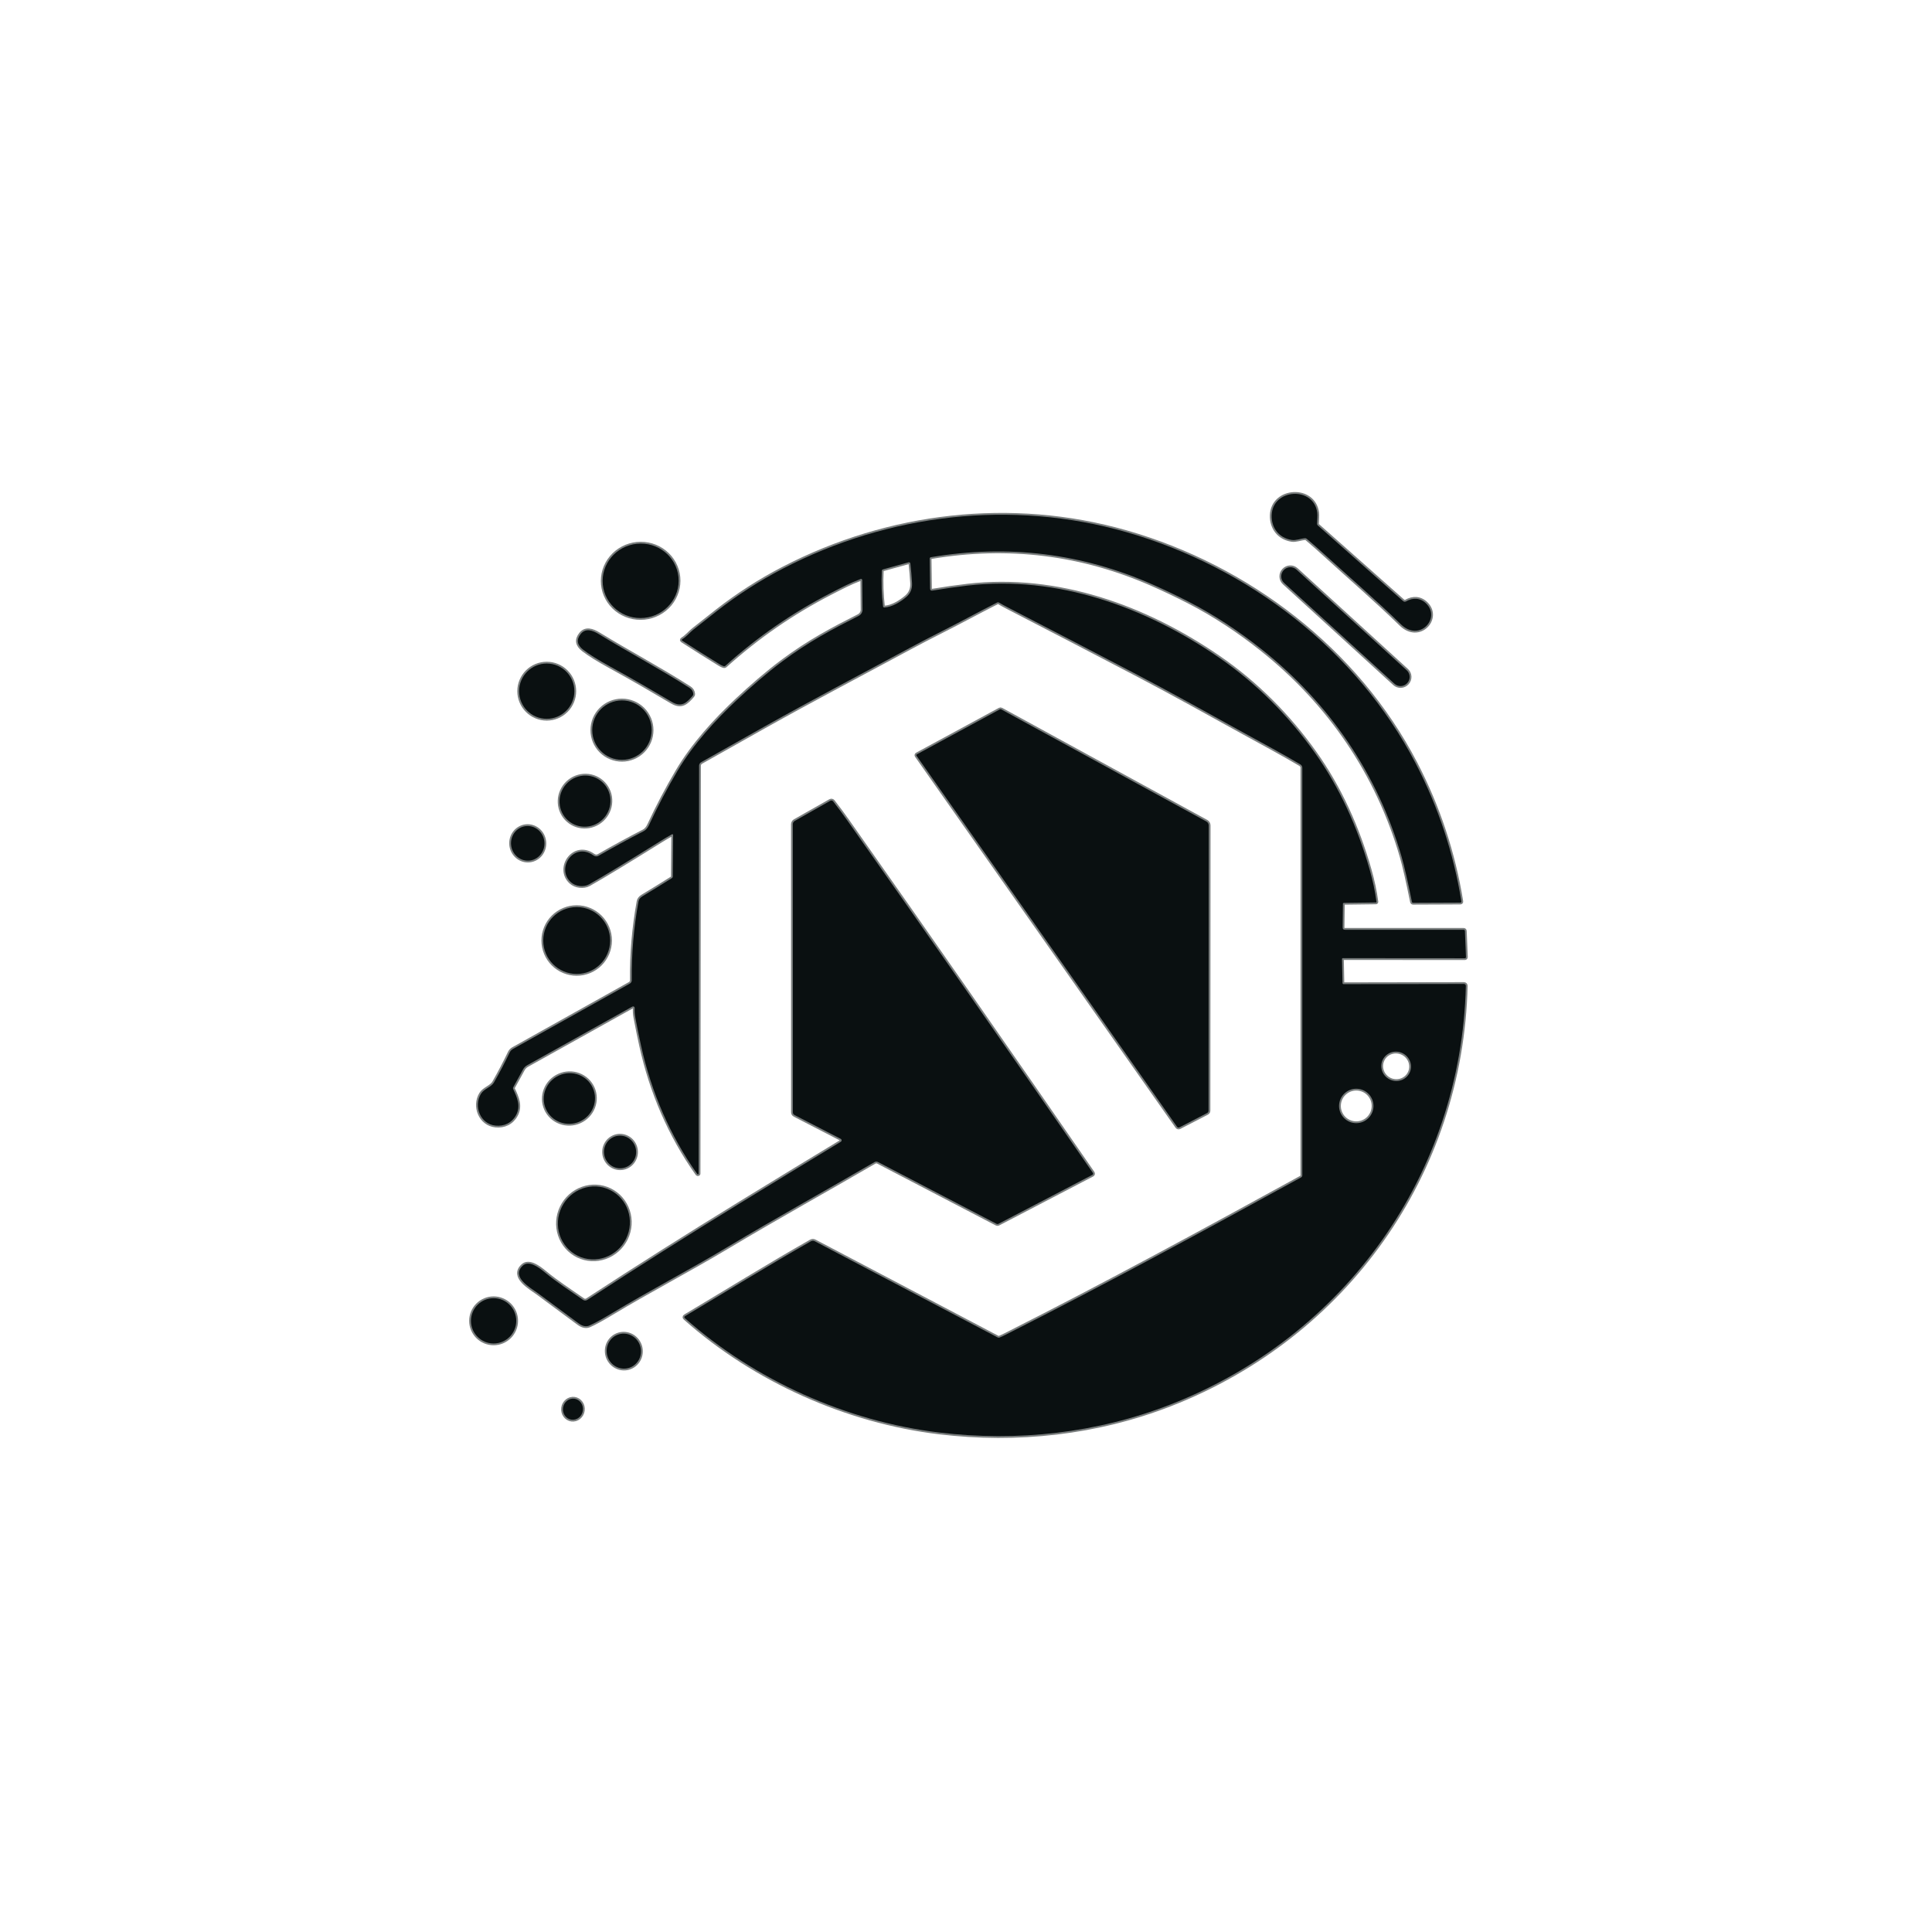<svg width="1080" height="1080" viewBox="0 0 1080 1080" fill="none" xmlns="http://www.w3.org/2000/svg">
    <g clip-path="url(#clip0_304_10)">
        <path
            d="M784.35 336.01L736.66 293.72C736.373 293.46 736.233 293.137 736.24 292.75C736.27 290.67 736.59 288.4 736.36 286.62C734.41 271.61 711.36 273.07 710.87 288C710.64 295.09 714.94 300.7 722.05 301.84C724.47 302.22 726.9 301.07 729.52 300.87C729.853 300.844 730.187 300.952 730.45 301.17C733.857 304.05 737.207 306.997 740.5 310.01C754.67 322.97 769.38 335.58 783.1 348.99C793.46 359.12 805.63 345.57 797.25 337.37C794.01 334.18 789.86 333.95 785.98 336.18C785.723 336.325 785.428 336.387 785.136 336.357C784.843 336.326 784.569 336.205 784.35 336.01Z"
            stroke="#7A7E7E" stroke-width="2" />
        <path
            d="M519.91 328.96L519.7 312.26C519.7 312.075 519.765 311.897 519.884 311.756C520.003 311.615 520.168 311.52 520.35 311.49C563.55 304.163 604.99 309.3 644.67 326.9C651.343 329.86 657.923 333.003 664.41 336.33C678.81 343.72 692.76 352.99 705.41 363.07C743.02 393.02 770.01 432.42 783.45 478.77C784.983 484.043 786.917 492.48 789.25 504.08C789.337 504.486 789.587 504.69 790 504.69L816.26 504.58C816.78 504.573 817 504.313 816.92 503.8C812.527 476.746 803.997 451.03 791.33 426.65C758.36 363.23 697.64 316.89 629.5 297.42C565.44 279.13 496.82 287.17 437.75 317.81C424.69 324.583 412.37 332.5 400.79 341.56C396.37 345.02 391.963 348.496 387.57 351.99C385.72 353.46 383.79 355.86 381.51 357.24C380.97 357.56 380.963 357.89 381.49 358.23C388.517 362.756 395.427 367.113 402.22 371.3C403.04 371.813 403.82 372.183 404.56 372.41C404.893 372.51 405.193 372.443 405.46 372.21C423.333 356.096 442.953 342.54 464.32 331.54C471.16 328.02 475.24 325.87 481.1 323.66C481.201 323.623 481.308 323.611 481.414 323.624C481.521 323.638 481.622 323.676 481.71 323.737C481.798 323.798 481.871 323.879 481.921 323.973C481.971 324.068 481.999 324.173 482 324.28L482.15 340.73C482.156 341.468 481.955 342.193 481.57 342.824C481.185 343.455 480.631 343.966 479.97 344.3C465.04 351.86 452.22 358.62 437.32 369.73C428.67 376.18 419.67 384.04 412.12 391.11C399.99 402.47 387.45 416.16 378.65 431.05C372.87 440.836 367.59 450.876 362.81 461.17C362.037 462.843 361.05 463.993 359.85 464.62C351.357 469.006 342.967 473.58 334.68 478.34C333.673 478.92 332.653 478.846 331.62 478.12C320.79 470.44 310.59 485.38 319.11 493.15C321.71 495.52 326.3 496.06 329.31 494.35C337.477 489.73 350.867 481.613 369.48 470C371.367 468.826 373.353 467.653 375.44 466.48C376.013 466.16 376.297 466.33 376.29 466.99L376.09 489.92C376.09 490.353 375.907 490.683 375.54 490.91C370.007 494.396 364.53 497.77 359.11 501.03C357.857 501.783 357.123 502.753 356.91 503.94C354.263 518.52 353.01 533.173 353.15 547.9C353.157 548.793 352.77 549.456 351.99 549.89L286.87 586.3C285.992 586.787 285.289 587.535 284.86 588.44C282.207 593.993 279.297 599.543 276.13 605.09C274.63 607.72 270.59 608.62 268.86 611.44C264.61 618.37 268.48 628.35 276.99 629.22C281.84 629.72 286.07 627.73 288.46 623.4C291.23 618.4 289.14 613.58 286.87 608.77C286.71 608.436 286.72 608.11 286.9 607.79L292.39 597.81C292.943 596.803 293.72 596.02 294.72 595.46L353.49 562.69C353.628 562.615 353.783 562.578 353.939 562.583C354.096 562.588 354.248 562.634 354.381 562.718C354.513 562.802 354.621 562.919 354.693 563.058C354.765 563.197 354.798 563.353 354.79 563.51C354.683 565.216 354.813 567.05 355.18 569.01C356.167 574.263 357.237 579.5 358.39 584.72C364.08 610.36 374.43 634.62 389.64 656.1C389.893 656.46 390.16 656.523 390.44 656.29C390.471 656.265 390.497 656.232 390.514 656.194C390.531 656.156 390.54 656.113 390.54 656.07L390.8 428.06C390.8 427.653 390.908 427.255 391.112 426.905C391.315 426.555 391.608 426.267 391.96 426.07C403.573 419.523 415.207 412.973 426.86 406.42C453.92 391.22 481.45 376.83 508.76 362.09C514.007 359.256 519.92 356.18 526.5 352.86C536.88 347.63 547.06 342.05 557.44 336.79C557.587 336.713 557.751 336.676 557.918 336.681C558.084 336.686 558.247 336.734 558.39 336.82C559.903 337.706 561.433 338.55 562.98 339.35C587.127 351.803 611.233 364.333 635.3 376.94C655.48 387.51 675.39 398.66 695.34 409.67C705.86 415.48 716.54 421.15 726.9 427.3C727.235 427.498 727.513 427.781 727.706 428.122C727.899 428.462 728 428.847 728 429.24V657C728 657.244 727.933 657.485 727.806 657.696C727.68 657.907 727.498 658.081 727.28 658.2C672.68 688.16 619.26 717.27 562.26 746.07C560.853 746.783 559.677 747.326 558.73 747.7C558.567 747.763 558.391 747.79 558.215 747.78C558.039 747.769 557.867 747.722 557.71 747.64L455.42 693.83C455.095 693.658 454.731 693.572 454.362 693.579C453.993 693.586 453.631 693.686 453.31 693.87C429.57 707.34 406.37 721.77 383.06 735.65C382.44 736.016 382.4 736.44 382.94 736.92C421.91 771.56 473.29 794.55 525 800.78C568.73 806.04 613.18 801.15 654.32 785.11C752.07 747 816.86 656.27 819.42 551.11C819.424 550.968 819.4 550.827 819.348 550.695C819.297 550.563 819.219 550.442 819.12 550.341C819.022 550.239 818.903 550.158 818.773 550.103C818.642 550.048 818.502 550.02 818.36 550.02L751.18 550.14C750.707 550.14 750.467 549.903 750.46 549.43L750.2 536.09C750.199 536.028 750.21 535.968 750.232 535.911C750.255 535.854 750.288 535.802 750.331 535.758C750.374 535.714 750.425 535.679 750.482 535.656C750.538 535.632 750.599 535.62 750.66 535.62L818.86 535.67C818.945 535.67 819.03 535.653 819.108 535.62C819.187 535.587 819.257 535.538 819.316 535.477C819.375 535.417 819.421 535.345 819.451 535.266C819.481 535.187 819.494 535.104 819.49 535.02L818.9 520.44C818.895 520.255 818.818 520.079 818.685 519.95C818.553 519.822 818.375 519.75 818.19 519.75H751.89C750.977 519.75 750.527 519.296 750.54 518.39L750.71 505.28C750.713 505.132 750.772 504.991 750.877 504.887C750.981 504.782 751.122 504.722 751.27 504.72L769.07 504.49C769.363 504.49 769.49 504.343 769.45 504.05C768.703 498.323 767.42 492.28 765.6 485.92C758.95 462.68 748.96 440.39 735.04 420.83C720.38 400.21 702.31 381.97 681.45 367.6C640.58 339.43 591.11 321.46 540.77 327.35C534.477 328.083 527.987 329.01 521.3 330.13C520.38 330.283 519.917 329.893 519.91 328.96Z"
            stroke="#7A7E7E" stroke-width="2" />
        <path
            d="M379.265 322.569C378.717 317.077 375.963 312.033 371.61 308.545C367.257 305.058 361.661 303.413 356.053 303.973C350.445 304.532 345.285 307.251 341.707 311.53C338.129 315.809 336.427 321.298 336.975 326.79C337.523 332.282 340.277 337.327 344.63 340.814C348.983 344.302 354.579 345.946 360.187 345.387C365.795 344.827 370.955 342.109 374.533 337.829C378.111 333.55 379.813 328.061 379.265 322.569Z"
            stroke="#7A7E7E" stroke-width="2" />
        <path
            d="M786.695 381.799C787.141 381.312 787.486 380.741 787.711 380.12C787.935 379.499 788.036 378.839 788.006 378.179C787.976 377.52 787.816 376.872 787.536 376.274C787.256 375.676 786.86 375.139 786.373 374.693L724.712 318.389C724.224 317.943 723.653 317.598 723.032 317.374C722.411 317.149 721.752 317.048 721.092 317.078C720.432 317.108 719.784 317.268 719.186 317.548C718.588 317.828 718.051 318.224 717.606 318.712L717.525 318.8C717.079 319.288 716.734 319.859 716.509 320.48C716.285 321.101 716.184 321.76 716.214 322.42C716.244 323.08 716.404 323.727 716.684 324.326C716.964 324.924 717.359 325.461 717.847 325.906L779.508 382.211C779.996 382.656 780.567 383.001 781.188 383.226C781.809 383.451 782.468 383.551 783.128 383.521C783.788 383.491 784.436 383.331 785.034 383.051C785.632 382.771 786.169 382.376 786.614 381.888L786.695 381.799Z"
            stroke="#7A7E7E" stroke-width="2" />
        <path
            d="M375.56 392.37C380.96 395.56 383.8 392.94 387.25 388.86C387.483 388.593 387.583 388.283 387.55 387.93C387.443 386.497 386.743 385.367 385.45 384.54C368.86 373.9 351.46 364.73 334.68 354.44C331.24 352.34 327.35 350.96 324.61 354.42C322.09 357.6 322.56 360.53 326.02 363.21C329.38 365.81 334.417 368.95 341.13 372.63C354.43 379.93 364.15 385.64 375.56 392.37Z"
            stroke="#7A7E7E" stroke-width="2" />
        <path
            d="M321.08 386.37C321.08 382.272 319.452 378.343 316.555 375.445C313.657 372.548 309.728 370.92 305.63 370.92C301.532 370.92 297.603 372.548 294.705 375.445C291.808 378.343 290.18 382.272 290.18 386.37C290.18 390.467 291.808 394.397 294.705 397.295C297.603 400.192 301.532 401.82 305.63 401.82C309.728 401.82 313.657 400.192 316.555 397.295C319.452 394.397 321.08 390.467 321.08 386.37Z"
            stroke="#7A7E7E" stroke-width="2" />
        <path
            d="M364.29 408.15C364.29 403.745 362.54 399.52 359.425 396.405C356.31 393.29 352.085 391.54 347.68 391.54C343.275 391.54 339.05 393.29 335.935 396.405C332.82 399.52 331.07 403.745 331.07 408.15C331.07 412.555 332.82 416.78 335.935 419.895C339.05 423.01 343.275 424.76 347.68 424.76C352.085 424.76 356.31 423.01 359.425 419.895C362.54 416.78 364.29 412.555 364.29 408.15Z"
            stroke="#7A7E7E" stroke-width="2" />
        <path
            d="M674.39 459.23L559.74 396.58C559.44 396.413 559.137 396.413 558.83 396.58L512.54 421.67C512.471 421.708 512.411 421.76 512.364 421.822C512.316 421.885 512.283 421.956 512.265 422.033C512.247 422.109 512.245 422.188 512.26 422.266C512.275 422.343 512.305 422.416 512.35 422.48L657.91 629.78C658.303 630.347 658.807 630.47 659.42 630.15L674.78 622.21C675.025 622.083 675.229 621.891 675.372 621.655C675.515 621.419 675.59 621.147 675.59 620.87L675.69 461.42C675.69 460.973 675.57 460.533 675.341 460.148C675.112 459.763 674.784 459.446 674.39 459.23Z"
            stroke="#7A7E7E" stroke-width="2" />
        <path
            d="M318.655 459.524C321.711 461.712 325.523 462.579 329.252 461.934C332.981 461.29 336.323 459.187 338.542 456.088C339.64 454.554 340.43 452.821 340.866 450.989C341.302 449.157 341.375 447.261 341.082 445.41C340.789 443.559 340.135 441.789 339.158 440.201C338.18 438.614 336.898 437.239 335.385 436.155C332.329 433.968 328.517 433.101 324.788 433.745C321.059 434.389 317.717 436.492 315.498 439.591C314.4 441.125 313.61 442.858 313.174 444.69C312.738 446.522 312.665 448.418 312.958 450.269C313.251 452.12 313.905 453.89 314.883 455.478C315.86 457.066 317.142 458.441 318.655 459.524Z"
            stroke="#7A7E7E" stroke-width="2" />
        <path
            d="M406.64 697.12C433.81 680.86 461.56 665.48 488.87 649.61C489.157 649.442 489.482 649.349 489.815 649.34C490.147 649.331 490.476 649.407 490.77 649.56L557.04 684.11C557.213 684.199 557.405 684.246 557.6 684.246C557.795 684.246 557.987 684.199 558.16 684.11L610.67 656.74C610.763 656.691 610.845 656.623 610.91 656.541C610.975 656.459 611.022 656.364 611.048 656.263C611.073 656.161 611.077 656.056 611.058 655.954C611.04 655.852 610.999 655.755 610.94 655.67C565.43 589.83 519.9 524.24 473.85 458.92C471.357 455.38 468.657 451.733 465.75 447.98C465.56 447.738 465.289 447.572 464.989 447.511C464.688 447.451 464.376 447.5 464.11 447.65L444.3 458.87C443.967 459.058 443.689 459.331 443.496 459.661C443.302 459.991 443.2 460.367 443.2 460.75L443.22 621.71C443.22 622.457 443.553 623.003 444.22 623.35L469.96 636.62C470.108 636.697 470.233 636.812 470.322 636.954C470.411 637.095 470.461 637.258 470.466 637.425C470.471 637.592 470.431 637.758 470.351 637.905C470.271 638.051 470.153 638.174 470.01 638.26C453.563 648.213 437.09 658.25 420.59 668.37C418.323 669.757 416.057 671.147 413.79 672.54C385.103 690.133 356.59 708.18 328.25 726.68C327.902 726.907 327.494 727.025 327.08 727.018C326.667 727.01 326.266 726.879 325.93 726.64C318.84 721.65 311.31 716.87 304.6 711.29C300.93 708.25 295.54 704.31 292.12 707.6C285.58 713.89 296.54 719.87 300.62 722.87C308.207 728.443 315.773 734.047 323.32 739.68C325.56 741.353 327.61 741.787 329.47 740.98C332.217 739.793 336.31 737.56 341.75 734.28C363.06 721.44 384.16 710.56 406.64 697.12Z"
            stroke="#7A7E7E" stroke-width="2" />
        <path
            d="M296.023 481.067C298.489 480.808 300.748 479.544 302.301 477.553C303.855 475.563 304.577 473.009 304.309 470.453C304.176 469.187 303.804 467.959 303.213 466.839C302.623 465.719 301.827 464.729 300.869 463.925C299.911 463.12 298.812 462.518 297.633 462.153C296.454 461.787 295.218 461.665 293.997 461.793C291.531 462.052 289.272 463.316 287.719 465.307C286.165 467.297 285.443 469.851 285.711 472.407C285.844 473.673 286.216 474.901 286.807 476.021C287.397 477.141 288.193 478.131 289.151 478.935C290.109 479.74 291.208 480.342 292.387 480.707C293.566 481.073 294.802 481.195 296.023 481.067Z"
            stroke="#7A7E7E" stroke-width="2" />
        <path
            d="M341.07 525.75C341.07 520.79 339.1 516.034 335.593 512.527C332.086 509.02 327.33 507.05 322.37 507.05C317.41 507.05 312.654 509.02 309.147 512.527C305.64 516.034 303.67 520.79 303.67 525.75C303.67 528.206 304.154 530.637 305.093 532.906C306.033 535.175 307.411 537.236 309.147 538.973C310.884 540.709 312.945 542.087 315.214 543.026C317.483 543.966 319.914 544.45 322.37 544.45C324.826 544.45 327.257 543.966 329.526 543.026C331.795 542.087 333.856 540.709 335.593 538.973C337.329 537.236 338.707 535.175 339.647 532.906C340.586 530.637 341.07 528.206 341.07 525.75Z"
            stroke="#7A7E7E" stroke-width="2" />
        <path
            d="M331.397 608.202C329.867 604.781 327.018 602.119 323.476 600.8C319.934 599.482 315.989 599.615 312.51 601.171C309.031 602.728 306.303 605.579 304.925 609.098C303.547 612.618 303.632 616.517 305.163 619.937C306.693 623.358 309.542 626.021 313.084 627.339C316.626 628.658 320.571 628.524 324.05 626.968C327.529 625.412 330.257 622.56 331.635 619.041C333.013 615.522 332.928 611.623 331.397 608.202Z"
            stroke="#7A7E7E" stroke-width="2" />
        <path
            d="M347.701 653.026C348.872 652.886 350.004 652.513 351.031 651.929C352.059 651.344 352.962 650.559 353.69 649.619C354.417 648.678 354.955 647.6 355.272 646.447C355.589 645.294 355.679 644.087 355.537 642.897C355.25 640.492 354.036 638.298 352.161 636.798C350.286 635.297 347.904 634.612 345.539 634.894C344.368 635.034 343.236 635.407 342.209 635.991C341.181 636.576 340.278 637.361 339.55 638.301C338.823 639.242 338.285 640.32 337.968 641.473C337.651 642.626 337.561 643.833 337.703 645.023C337.99 647.428 339.204 649.622 341.079 651.122C342.954 652.623 345.336 653.308 347.701 653.026Z"
            stroke="#7A7E7E" stroke-width="2" />
        <path
            d="M323.012 702.017C327.789 704.347 333.316 704.642 338.378 702.838C343.44 701.033 347.621 697.277 350.002 692.395C351.181 689.978 351.882 687.357 352.066 684.682C352.25 682.007 351.913 679.331 351.075 676.806C350.236 674.281 348.911 671.957 347.177 669.966C345.443 667.975 343.333 666.356 340.968 665.203C336.191 662.873 330.664 662.578 325.602 664.382C320.541 666.187 316.359 669.943 313.978 674.825C312.799 677.242 312.098 679.863 311.914 682.538C311.73 685.213 312.067 687.889 312.905 690.414C313.744 692.939 315.069 695.263 316.803 697.254C318.537 699.245 320.647 700.864 323.012 702.017Z"
            stroke="#7A7E7E" stroke-width="2" />
        <path
            d="M288.59 738.35C288.59 734.992 287.256 731.772 284.882 729.398C282.508 727.024 279.288 725.69 275.93 725.69C272.572 725.69 269.352 727.024 266.978 729.398C264.604 731.772 263.27 734.992 263.27 738.35C263.27 741.708 264.604 744.928 266.978 747.302C269.352 749.676 272.572 751.01 275.93 751.01C279.288 751.01 282.508 749.676 284.882 747.302C287.256 744.928 288.59 741.708 288.59 738.35Z"
            stroke="#7A7E7E" stroke-width="2" />
        <path
            d="M351.405 764.715C352.616 764.37 353.746 763.784 354.73 762.992C355.714 762.2 356.533 761.216 357.14 760.097C357.747 758.977 358.131 757.745 358.268 756.469C358.406 755.194 358.296 753.9 357.943 752.663C357.591 751.425 357.003 750.267 356.214 749.256C355.424 748.244 354.449 747.399 353.343 746.768C352.238 746.136 351.023 745.732 349.769 745.577C348.515 745.422 347.246 745.52 346.035 745.865C344.824 746.21 343.694 746.795 342.71 747.588C341.726 748.38 340.907 749.364 340.3 750.483C339.693 751.602 339.309 752.835 339.172 754.11C339.034 755.386 339.144 756.679 339.497 757.917C339.849 759.155 340.437 760.313 341.226 761.324C342.016 762.335 342.991 763.181 344.097 763.812C345.202 764.443 346.417 764.848 347.671 765.003C348.925 765.158 350.194 765.06 351.405 764.715Z"
            stroke="#7A7E7E" stroke-width="2" />
        <path
            d="M319.476 793.614C320.205 793.715 320.947 793.663 321.661 793.462C322.375 793.261 323.046 792.914 323.637 792.441C324.228 791.968 324.726 791.378 325.103 790.705C325.481 790.032 325.73 789.29 325.837 788.52C325.944 787.75 325.906 786.967 325.726 786.217C325.546 785.467 325.227 784.764 324.788 784.148C324.348 783.532 323.797 783.015 323.164 782.627C322.532 782.239 321.832 781.987 321.104 781.886C320.375 781.785 319.633 781.837 318.919 782.038C318.205 782.239 317.534 782.586 316.943 783.059C316.352 783.532 315.854 784.122 315.477 784.795C315.099 785.468 314.85 786.21 314.743 786.98C314.636 787.75 314.674 788.533 314.854 789.283C315.034 790.033 315.353 790.736 315.792 791.352C316.232 791.968 316.783 792.485 317.416 792.873C318.048 793.261 318.748 793.513 319.476 793.614Z"
            stroke="#7A7E7E" stroke-width="2" />
        <path
            d="M494.39 339.59C498.78 339.3 503.23 336.58 506.56 333.77C508.92 331.783 510.01 329.186 509.83 325.98C509.617 322.28 509.307 318.63 508.9 315.03C508.887 314.913 508.849 314.801 508.788 314.701C508.727 314.601 508.646 314.515 508.549 314.45C508.452 314.384 508.342 314.34 508.227 314.321C508.111 314.302 507.993 314.309 507.88 314.34L493.61 318.29C493.427 318.338 493.264 318.444 493.146 318.592C493.027 318.739 492.959 318.921 492.95 319.11C492.63 325.75 492.853 332.363 493.62 338.95C493.643 339.136 493.736 339.306 493.879 339.426C494.022 339.545 494.205 339.604 494.39 339.59Z"
            stroke="#7A7E7E" stroke-width="2" />
        <path
            d="M787.914 599.801C788.393 598.841 788.673 597.794 788.741 596.72C788.808 595.645 788.66 594.565 788.305 593.541C787.951 592.516 787.397 591.568 786.674 590.749C785.952 589.93 785.076 589.257 784.095 588.768C783.115 588.279 782.05 587.985 780.962 587.9C779.873 587.816 778.782 587.945 777.75 588.278C776.718 588.612 775.767 589.143 774.949 589.844C774.132 590.544 773.465 591.398 772.986 592.358C772.508 593.318 772.227 594.366 772.159 595.44C772.092 596.514 772.24 597.594 772.595 598.618C772.949 599.643 773.504 600.592 774.226 601.411C774.948 602.229 775.824 602.903 776.805 603.391C777.785 603.88 778.85 604.175 779.938 604.259C781.027 604.343 782.118 604.214 783.15 603.881C784.182 603.548 785.133 603.016 785.951 602.316C786.768 601.616 787.435 600.761 787.914 599.801Z"
            stroke="#7A7E7E" stroke-width="2" />
        <path
            d="M767.78 618.23C767.78 615.678 766.766 613.232 764.962 611.427C763.158 609.623 760.711 608.61 758.16 608.61C755.609 608.61 753.162 609.623 751.358 611.427C749.554 613.232 748.54 615.678 748.54 618.23C748.54 620.781 749.554 623.228 751.358 625.032C753.162 626.836 755.609 627.85 758.16 627.85C760.711 627.85 763.158 626.836 764.962 625.032C766.766 623.228 767.78 620.781 767.78 618.23Z"
            stroke="#7A7E7E" stroke-width="2" />
        <path
            d="M784.35 336.01C784.569 336.205 784.843 336.326 785.136 336.357C785.428 336.387 785.723 336.325 785.98 336.18C789.86 333.95 794.01 334.18 797.25 337.37C805.63 345.57 793.46 359.12 783.1 348.99C769.38 335.58 754.67 322.97 740.5 310.01C737.207 306.997 733.857 304.05 730.45 301.17C730.187 300.952 729.853 300.844 729.52 300.87C726.9 301.07 724.47 302.22 722.05 301.84C714.94 300.7 710.64 295.09 710.87 288C711.36 273.07 734.41 271.61 736.36 286.62C736.59 288.4 736.27 290.67 736.24 292.75C736.233 293.137 736.373 293.46 736.66 293.72L784.35 336.01Z"
            fill="#0A1011" />
        <path
            d="M519.91 328.96C519.917 329.893 520.38 330.283 521.3 330.13C527.987 329.01 534.477 328.083 540.77 327.35C591.11 321.46 640.58 339.43 681.45 367.6C702.31 381.97 720.38 400.21 735.04 420.83C748.96 440.39 758.95 462.68 765.6 485.92C767.42 492.28 768.703 498.323 769.45 504.05C769.49 504.343 769.363 504.49 769.07 504.49L751.27 504.72C751.122 504.723 750.981 504.783 750.877 504.887C750.772 504.991 750.713 505.132 750.71 505.28L750.54 518.39C750.527 519.297 750.977 519.75 751.89 519.75H818.19C818.375 519.75 818.553 519.822 818.685 519.951C818.818 520.08 818.895 520.255 818.9 520.44L819.49 535.02C819.494 535.104 819.481 535.188 819.451 535.266C819.421 535.345 819.375 535.417 819.316 535.478C819.257 535.539 819.187 535.587 819.108 535.62C819.03 535.653 818.945 535.67 818.86 535.67L750.66 535.62C750.599 535.62 750.538 535.632 750.482 535.656C750.425 535.68 750.374 535.715 750.331 535.758C750.288 535.802 750.255 535.854 750.232 535.911C750.21 535.968 750.199 536.029 750.2 536.09L750.46 549.43C750.467 549.903 750.707 550.14 751.18 550.14L818.36 550.02C818.502 550.02 818.642 550.048 818.773 550.104C818.903 550.159 819.022 550.239 819.12 550.341C819.219 550.443 819.297 550.563 819.348 550.695C819.4 550.827 819.424 550.968 819.42 551.11C816.86 656.27 752.07 747 654.32 785.11C613.18 801.15 568.73 806.04 525 800.78C473.29 794.55 421.91 771.56 382.94 736.92C382.4 736.44 382.44 736.017 383.06 735.65C406.37 721.77 429.57 707.34 453.31 693.87C453.631 693.686 453.993 693.586 454.362 693.579C454.731 693.572 455.095 693.659 455.42 693.83L557.71 747.64C557.867 747.722 558.039 747.77 558.215 747.78C558.391 747.79 558.567 747.763 558.73 747.7C559.677 747.327 560.853 746.783 562.26 746.07C619.26 717.27 672.68 688.16 727.28 658.2C727.498 658.082 727.68 657.908 727.806 657.697C727.933 657.485 728 657.245 728 657V429.24C728 428.848 727.899 428.462 727.706 428.122C727.513 427.782 727.235 427.499 726.9 427.3C716.54 421.15 705.86 415.48 695.34 409.67C675.39 398.66 655.48 387.51 635.3 376.94C611.233 364.333 587.127 351.803 562.98 339.35C561.433 338.55 559.903 337.707 558.39 336.82C558.247 336.734 558.084 336.687 557.918 336.682C557.751 336.676 557.587 336.714 557.44 336.79C547.06 342.05 536.88 347.63 526.5 352.86C519.92 356.18 514.007 359.257 508.76 362.09C481.45 376.83 453.92 391.22 426.86 406.42C415.207 412.973 403.573 419.523 391.96 426.07C391.608 426.267 391.315 426.556 391.112 426.906C390.908 427.255 390.8 427.654 390.8 428.06L390.54 656.07C390.54 656.114 390.531 656.156 390.514 656.194C390.497 656.232 390.471 656.265 390.44 656.29C390.16 656.523 389.893 656.46 389.64 656.1C374.43 634.62 364.08 610.36 358.39 584.72C357.237 579.5 356.167 574.263 355.18 569.01C354.813 567.05 354.683 565.217 354.79 563.51C354.798 563.354 354.765 563.198 354.693 563.059C354.621 562.919 354.513 562.802 354.381 562.718C354.248 562.635 354.096 562.588 353.939 562.583C353.783 562.578 353.628 562.615 353.49 562.69L294.72 595.46C293.72 596.02 292.943 596.803 292.39 597.81L286.9 607.79C286.72 608.11 286.71 608.437 286.87 608.77C289.14 613.58 291.23 618.4 288.46 623.4C286.07 627.73 281.84 629.72 276.99 629.22C268.48 628.35 264.61 618.37 268.86 611.44C270.59 608.62 274.63 607.72 276.13 605.09C279.297 599.543 282.207 593.993 284.86 588.44C285.289 587.536 285.992 586.788 286.87 586.3L351.99 549.89C352.77 549.457 353.157 548.793 353.15 547.9C353.01 533.173 354.263 518.52 356.91 503.94C357.123 502.753 357.857 501.783 359.11 501.03C364.53 497.77 370.007 494.397 375.54 490.91C375.907 490.683 376.09 490.353 376.09 489.92L376.29 466.99C376.297 466.33 376.013 466.16 375.44 466.48C373.353 467.653 371.367 468.827 369.48 470C350.867 481.613 337.477 489.73 329.31 494.35C326.3 496.06 321.71 495.52 319.11 493.15C310.59 485.38 320.79 470.44 331.62 478.12C332.653 478.847 333.673 478.92 334.68 478.34C342.967 473.58 351.357 469.007 359.85 464.62C361.05 463.993 362.037 462.843 362.81 461.17C367.59 450.877 372.87 440.837 378.65 431.05C387.45 416.16 399.99 402.47 412.12 391.11C419.67 384.04 428.67 376.18 437.32 369.73C452.22 358.62 465.04 351.86 479.97 344.3C480.631 343.967 481.185 343.456 481.57 342.825C481.955 342.194 482.156 341.468 482.15 340.73L482 324.28C481.999 324.173 481.971 324.068 481.921 323.974C481.871 323.879 481.798 323.798 481.71 323.738C481.622 323.677 481.521 323.638 481.414 323.625C481.308 323.611 481.201 323.623 481.1 323.66C475.24 325.87 471.16 328.02 464.32 331.54C442.953 342.54 423.333 356.097 405.46 372.21C405.193 372.443 404.893 372.51 404.56 372.41C403.82 372.183 403.04 371.813 402.22 371.3C395.427 367.113 388.517 362.757 381.49 358.23C380.963 357.89 380.97 357.56 381.51 357.24C383.79 355.86 385.72 353.46 387.57 351.99C391.963 348.497 396.37 345.02 400.79 341.56C412.37 332.5 424.69 324.583 437.75 317.81C496.82 287.17 565.44 279.13 629.5 297.42C697.64 316.89 758.36 363.23 791.33 426.65C803.997 451.03 812.527 476.747 816.92 503.8C817 504.313 816.78 504.573 816.26 504.58L790 504.69C789.587 504.69 789.337 504.487 789.25 504.08C786.917 492.48 784.983 484.043 783.45 478.77C770.01 432.42 743.02 393.02 705.41 363.07C692.76 352.99 678.81 343.72 664.41 336.33C657.923 333.003 651.343 329.86 644.67 326.9C604.99 309.3 563.55 304.163 520.35 311.49C520.168 311.521 520.003 311.615 519.884 311.756C519.765 311.897 519.7 312.076 519.7 312.26L519.91 328.96ZM494.39 339.59C498.78 339.3 503.23 336.58 506.56 333.77C508.92 331.783 510.01 329.187 509.83 325.98C509.617 322.28 509.307 318.63 508.9 315.03C508.887 314.914 508.849 314.802 508.788 314.702C508.727 314.602 508.646 314.516 508.549 314.45C508.452 314.385 508.342 314.341 508.227 314.322C508.111 314.303 507.993 314.309 507.88 314.34L493.61 318.29C493.427 318.339 493.264 318.445 493.146 318.592C493.027 318.74 492.959 318.921 492.95 319.11C492.63 325.75 492.853 332.363 493.62 338.95C493.643 339.137 493.736 339.307 493.879 339.426C494.022 339.545 494.205 339.604 494.39 339.59ZM787.914 599.801C788.393 598.841 788.673 597.794 788.741 596.72C788.808 595.646 788.66 594.566 788.305 593.541C787.951 592.517 787.397 591.568 786.674 590.749C785.952 589.93 785.076 589.257 784.095 588.768C783.115 588.28 782.05 587.985 780.962 587.901C779.873 587.817 778.782 587.945 777.75 588.279C776.718 588.612 775.767 589.144 774.949 589.844C774.132 590.544 773.465 591.399 772.986 592.359C772.507 593.319 772.226 594.366 772.159 595.44C772.092 596.514 772.24 597.594 772.595 598.619C772.949 599.643 773.503 600.592 774.226 601.411C774.948 602.23 775.824 602.903 776.805 603.392C777.785 603.88 778.85 604.175 779.938 604.259C781.027 604.343 782.118 604.215 783.15 603.882C784.182 603.548 785.133 603.016 785.951 602.316C786.768 601.616 787.435 600.762 787.914 599.801ZM767.78 618.23C767.78 615.679 766.766 613.232 764.962 611.428C763.158 609.624 760.711 608.61 758.16 608.61C755.609 608.61 753.162 609.624 751.358 611.428C749.554 613.232 748.54 615.679 748.54 618.23C748.54 620.781 749.554 623.228 751.358 625.032C753.162 626.837 755.609 627.85 758.16 627.85C760.711 627.85 763.158 626.837 764.962 625.032C766.766 623.228 767.78 620.781 767.78 618.23Z"
            fill="#0A1011" />
        <path
            d="M360.187 345.387C371.865 344.222 380.406 334.006 379.265 322.57C378.123 311.133 367.731 302.807 356.053 303.973C344.375 305.139 335.834 315.354 336.975 326.791C338.117 338.227 348.509 346.553 360.187 345.387Z"
            fill="#0A1011" />
        <path
            d="M786.373 374.694L724.712 318.389C722.66 316.516 719.479 316.661 717.606 318.712L717.525 318.801C715.651 320.852 715.796 324.034 717.847 325.907L779.508 382.211C781.56 384.084 784.741 383.94 786.614 381.888L786.695 381.8C788.569 379.748 788.424 376.567 786.373 374.694Z"
            fill="#0A1011" />
        <path
            d="M387.25 388.86C383.8 392.94 380.96 395.56 375.56 392.37C364.15 385.64 354.43 379.93 341.13 372.63C334.417 368.95 329.38 365.81 326.02 363.21C322.56 360.53 322.09 357.6 324.61 354.42C327.35 350.96 331.24 352.34 334.68 354.44C351.46 364.73 368.86 373.9 385.45 384.54C386.743 385.367 387.443 386.497 387.55 387.93C387.583 388.283 387.483 388.593 387.25 388.86Z"
            fill="#0A1011" />
        <path
            d="M305.63 401.82C314.163 401.82 321.08 394.903 321.08 386.37C321.08 377.837 314.163 370.92 305.63 370.92C297.097 370.92 290.18 377.837 290.18 386.37C290.18 394.903 297.097 401.82 305.63 401.82Z"
            fill="#0A1011" />
        <path
            d="M347.68 424.76C356.853 424.76 364.29 417.323 364.29 408.15C364.29 398.977 356.853 391.54 347.68 391.54C338.507 391.54 331.07 398.977 331.07 408.15C331.07 417.323 338.507 424.76 347.68 424.76Z"
            fill="#0A1011" />
        <path
            d="M559.74 396.58L674.39 459.23C674.784 459.446 675.112 459.763 675.341 460.148C675.57 460.533 675.69 460.973 675.69 461.42L675.59 620.87C675.59 621.147 675.515 621.419 675.372 621.655C675.229 621.891 675.025 622.083 674.78 622.21L659.42 630.15C658.807 630.47 658.303 630.347 657.91 629.78L512.35 422.48C512.305 422.416 512.275 422.343 512.26 422.266C512.245 422.188 512.247 422.109 512.265 422.033C512.283 421.956 512.316 421.885 512.364 421.822C512.411 421.76 512.471 421.708 512.54 421.67L558.83 396.58C559.137 396.413 559.44 396.413 559.74 396.58Z"
            fill="#0A1011" />
        <path
            d="M315.498 439.591C310.878 446.044 312.292 454.969 318.655 459.524C325.018 464.08 333.922 462.542 338.542 456.089C343.162 449.636 341.748 440.711 335.385 436.156C329.022 431.6 320.118 433.138 315.498 439.591Z"
            fill="#0A1011" />
        <path
            d="M406.64 697.12C384.16 710.56 363.06 721.44 341.75 734.28C336.31 737.56 332.217 739.793 329.47 740.98C327.61 741.787 325.56 741.353 323.32 739.68C315.773 734.047 308.207 728.443 300.62 722.87C296.54 719.87 285.58 713.89 292.12 707.6C295.54 704.31 300.93 708.25 304.6 711.29C311.31 716.87 318.84 721.65 325.93 726.64C326.266 726.879 326.667 727.01 327.08 727.018C327.494 727.025 327.902 726.907 328.25 726.68C356.59 708.18 385.103 690.133 413.79 672.54C416.057 671.147 418.323 669.757 420.59 668.37C437.09 658.25 453.563 648.213 470.01 638.26C470.153 638.174 470.271 638.051 470.351 637.905C470.431 637.758 470.471 637.592 470.466 637.425C470.461 637.258 470.411 637.095 470.322 636.954C470.233 636.812 470.108 636.697 469.96 636.62L444.22 623.35C443.553 623.003 443.22 622.457 443.22 621.71L443.2 460.75C443.2 460.367 443.302 459.991 443.496 459.661C443.689 459.331 443.967 459.058 444.3 458.87L464.11 447.65C464.376 447.5 464.688 447.451 464.989 447.511C465.289 447.572 465.56 447.738 465.75 447.98C468.657 451.733 471.357 455.38 473.85 458.92C519.9 524.24 565.43 589.83 610.94 655.67C610.999 655.755 611.04 655.852 611.058 655.954C611.077 656.056 611.073 656.161 611.048 656.263C611.022 656.364 610.975 656.459 610.91 656.541C610.845 656.623 610.763 656.691 610.67 656.74L558.16 684.11C557.987 684.199 557.795 684.246 557.6 684.246C557.405 684.246 557.213 684.199 557.04 684.11L490.77 649.56C490.476 649.407 490.147 649.331 489.815 649.34C489.482 649.349 489.157 649.442 488.87 649.61C461.56 665.48 433.81 680.86 406.64 697.12Z"
            fill="#0A1011" />
        <path
            d="M285.711 472.408C286.271 477.73 290.887 481.607 296.023 481.067C301.158 480.527 304.868 475.775 304.309 470.453C303.749 465.131 299.133 461.253 293.997 461.793C288.862 462.333 285.152 467.085 285.711 472.408Z"
            fill="#0A1011" />
        <path
            d="M322.37 544.45C332.698 544.45 341.07 536.078 341.07 525.75C341.07 515.422 332.698 507.05 322.37 507.05C312.042 507.05 303.67 515.422 303.67 525.75C303.67 536.078 312.042 544.45 322.37 544.45Z"
            fill="#0A1011" />
        <path
            d="M324.05 626.969C331.294 623.728 334.584 615.326 331.397 608.202C328.211 601.079 319.755 597.931 312.51 601.172C305.266 604.412 301.976 612.814 305.163 619.938C308.349 627.061 316.805 630.209 324.05 626.969Z"
            fill="#0A1011" />
        <path
            d="M337.703 645.023C338.3 650.03 342.776 653.613 347.701 653.026C352.626 652.439 356.134 647.904 355.537 642.897C354.94 637.89 350.464 634.307 345.539 634.894C340.614 635.482 337.106 640.016 337.703 645.023Z"
            fill="#0A1011" />
        <path
            d="M313.978 674.825C309.02 684.991 313.064 697.166 323.012 702.017C332.96 706.869 345.044 702.561 350.002 692.395C354.96 682.229 350.916 670.055 340.968 665.203C331.02 660.351 318.936 664.659 313.978 674.825Z"
            fill="#0A1011" />
        <path
            d="M275.93 751.01C282.922 751.01 288.59 745.342 288.59 738.35C288.59 731.358 282.922 725.69 275.93 725.69C268.938 725.69 263.27 731.358 263.27 738.35C263.27 745.342 268.938 751.01 275.93 751.01Z"
            fill="#0A1011" />
        <path
            d="M339.497 757.917C340.98 763.123 346.311 766.166 351.405 764.715C356.499 763.264 359.426 757.868 357.943 752.663C356.46 747.458 351.129 744.414 346.035 745.865C340.941 747.316 338.014 752.712 339.497 757.917Z"
            fill="#0A1011" />
        <path
            d="M314.743 786.98C314.294 790.219 316.413 793.189 319.476 793.614C322.54 794.039 325.387 791.758 325.837 788.52C326.286 785.281 324.167 782.311 321.104 781.886C318.04 781.461 315.193 783.742 314.743 786.98Z"
            fill="#0A1011" />
    </g>
    <defs>
        <clipPath id="clip0_304_10">
            <rect width="1080" height="1080" fill="white" />
        </clipPath>
    </defs>
</svg>